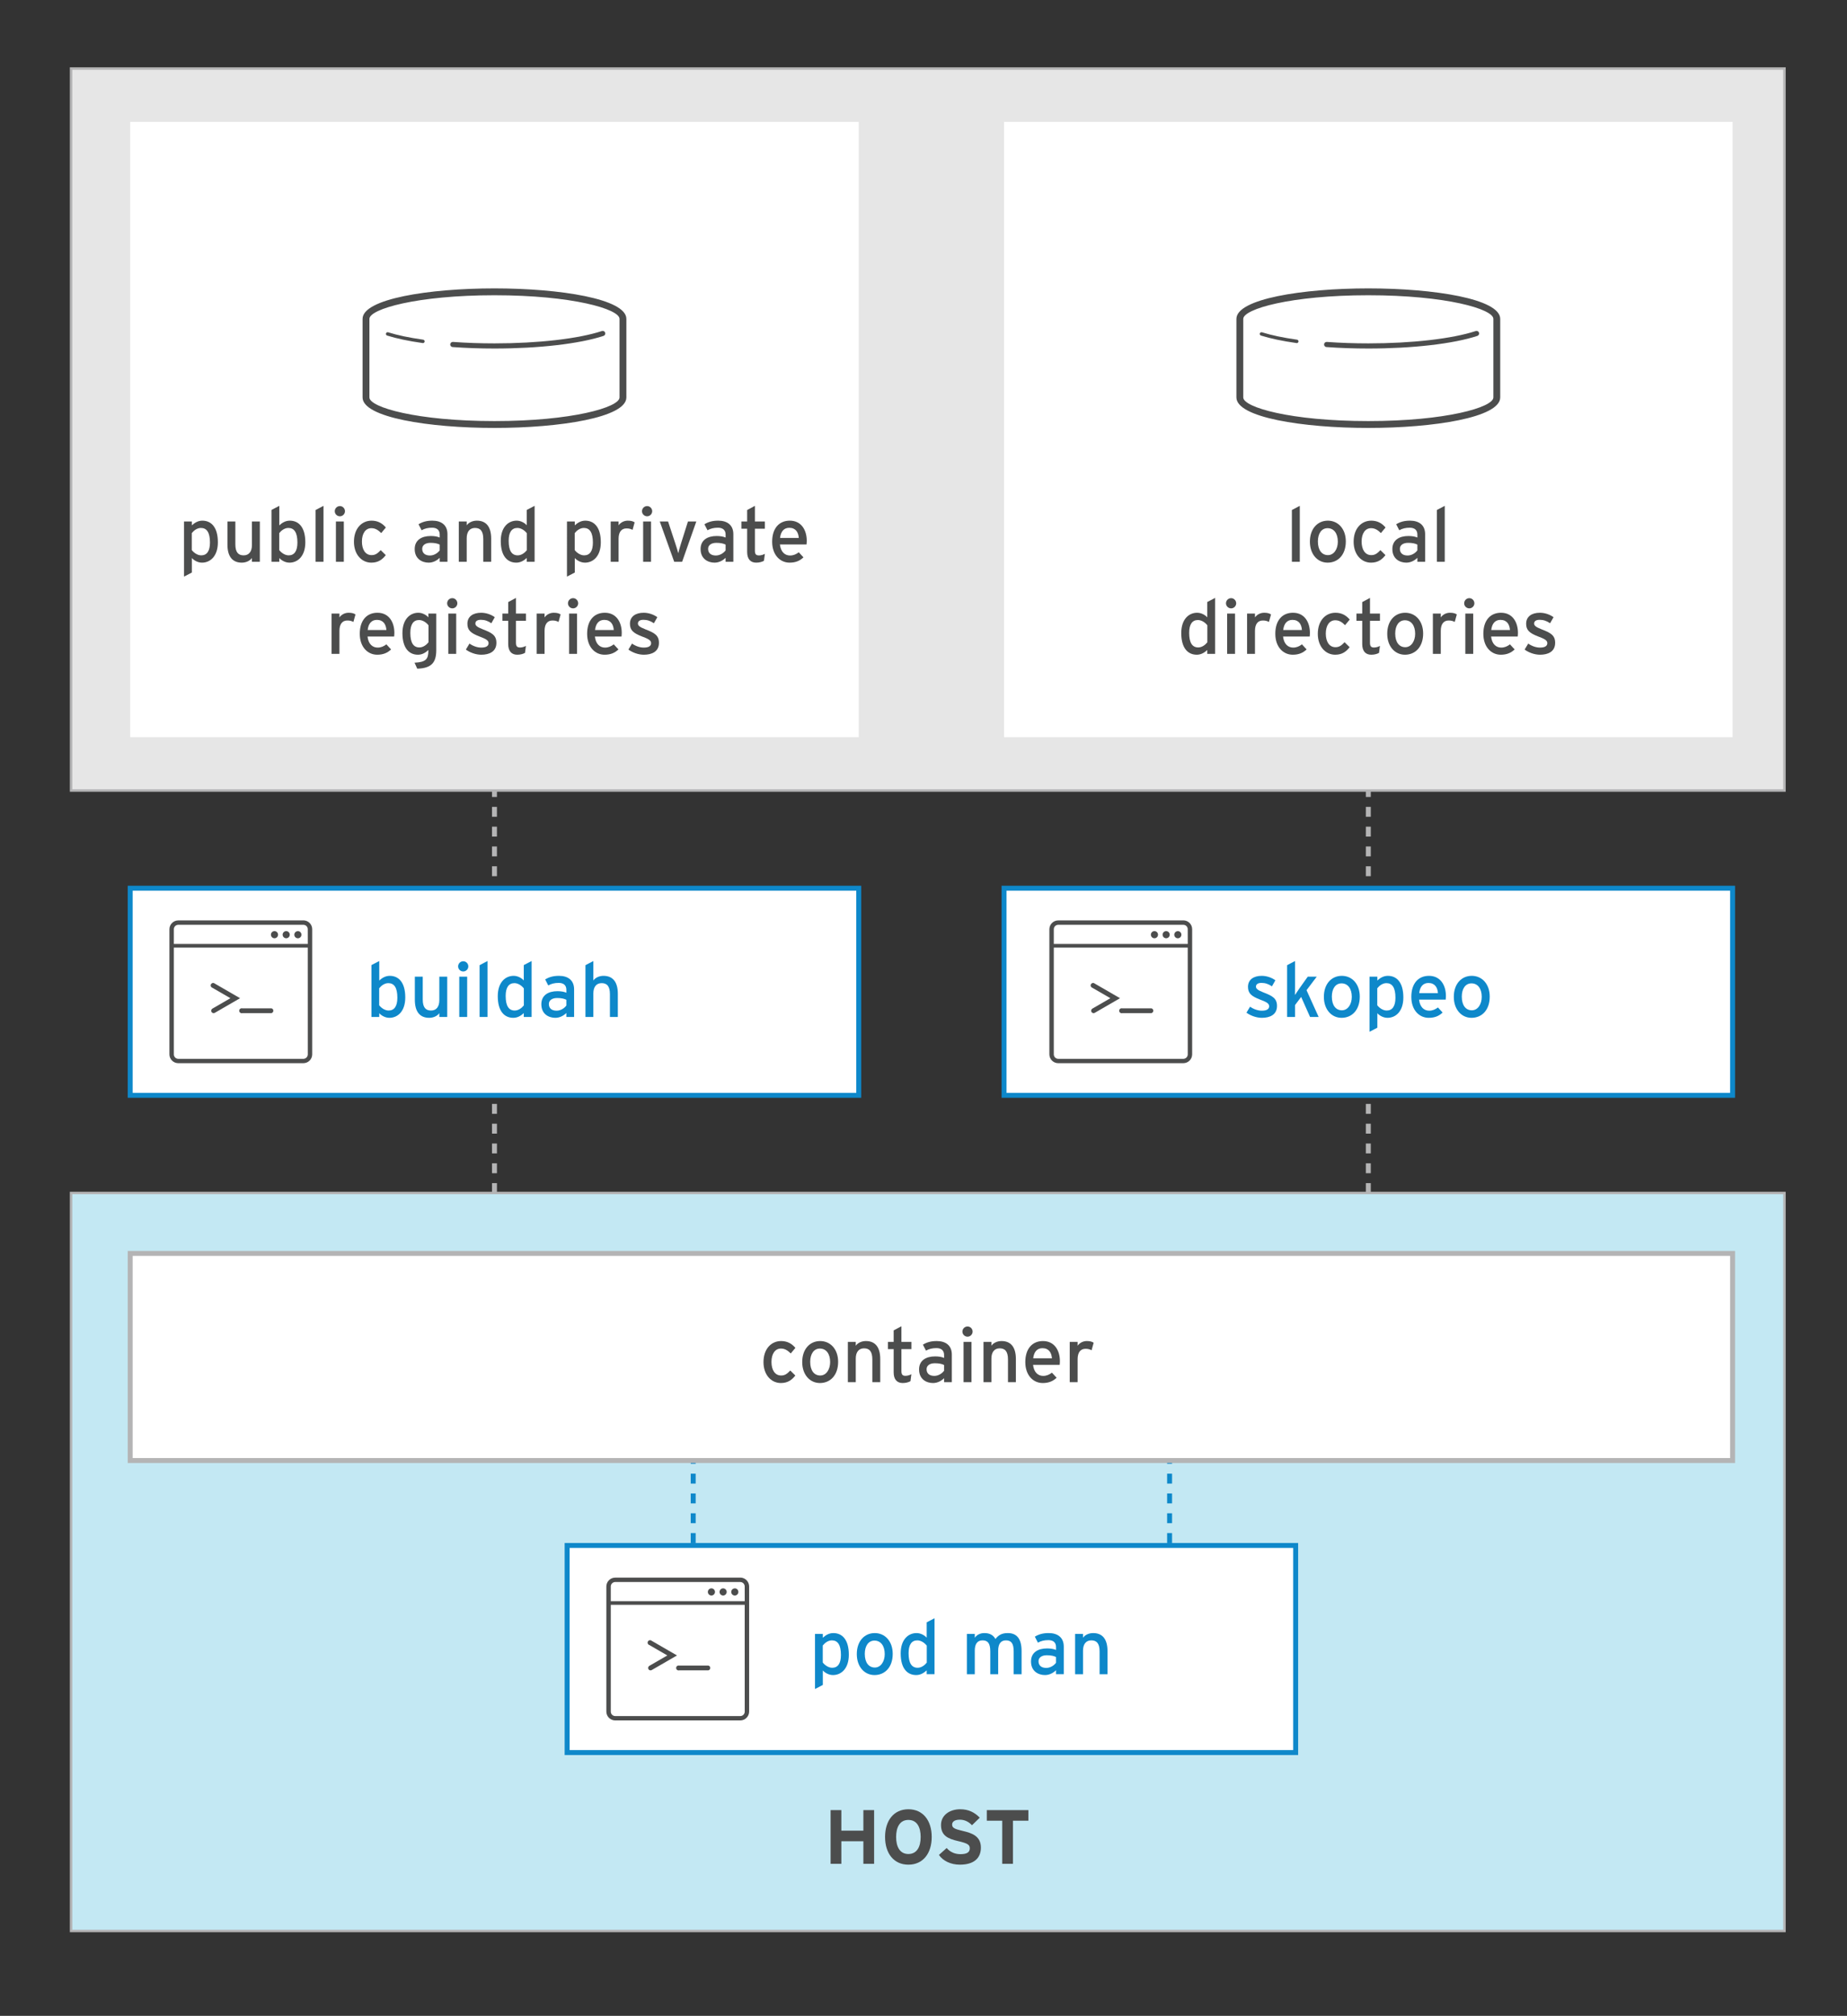 <?xml version="1.0" encoding="UTF-8" standalone="no"?>
<!-- Created with Inkscape (http://www.inkscape.org/) -->

<svg
   xmlns:dc="http://purl.org/dc/elements/1.1/"
   xmlns:cc="http://creativecommons.org/ns#"
   xmlns:rdf="http://www.w3.org/1999/02/22-rdf-syntax-ns#"
   xmlns:svg="http://www.w3.org/2000/svg"
   xmlns="http://www.w3.org/2000/svg"
   xmlns:sodipodi="http://sodipodi.sourceforge.net/DTD/sodipodi-0.dtd"
   xmlns:inkscape="http://www.inkscape.org/namespaces/inkscape"
   version="1.1"
   id="svg2"
   xml:space="preserve"
   width="994.955"
   height="1085.62"
   viewBox="0 0 994.955 1085.62"
   sodipodi:docname="ch6s01 graphic.svg"
   inkscape:version="0.92.2 5c3e80d, 2017-08-06"><rect x="0" y="0" width="994.955" height="1085.62" fill="#333333" stroke="none"/><defs
     id="defs6"><clipPath
       clipPathUnits="userSpaceOnUse"
       id="clipPath30"><path
         d="M 0,814.215 H 746.216 V 0 H 0 Z"
         id="path28"
         inkscape:connector-curvature="0" /></clipPath></defs><sodipodi:namedview
     pagecolor="#ffffff"
     bordercolor="#666666"
     borderopacity="1"
     objecttolerance="10"
     gridtolerance="10"
     guidetolerance="10"
     inkscape:pageopacity="0"
     inkscape:pageshadow="2"
     inkscape:window-width="640"
     inkscape:window-height="480"
     id="namedview4"
     showgrid="false"
     inkscape:zoom="0.2173873"
     inkscape:cx="497.47733"
     inkscape:cy="542.81"
     inkscape:window-x="0"
     inkscape:window-y="0"
     inkscape:window-maximized="0"
     inkscape:current-layer="g10" /><g
     id="g10"
     inkscape:groupmode="layer"
     inkscape:label="ch6s01 graphic"
     transform="matrix(1.333,0,0,-1.333,0,1085.62)"><path
       d="M 721.128,495.037 H 28.722 v 291.697 h 692.406 z"
       style="fill:#e6e6e6;fill-opacity:1;fill-rule:nonzero;stroke:none"
       id="path12"
       inkscape:connector-curvature="0" /><path
       d="M 29.222,495.537 H 720.628 V 786.234 H 29.222 Z m 692.406,-1 H 28.222 v 292.697 h 693.406 z"
       style="fill:#b4b4b5;fill-opacity:1;fill-rule:nonzero;stroke:none"
       id="path14"
       inkscape:connector-curvature="0" /><path
       d="M 28.722,332.44 H 721.128 V 34.303 H 28.722 Z"
       style="fill:#c3e8f3;fill-opacity:1;fill-rule:nonzero;stroke:none"
       id="path16"
       inkscape:connector-curvature="0" /><path
       d="M 29.222,34.803 H 720.628 V 331.94 H 29.222 Z m 692.406,-1 H 28.222 V 332.94 h 693.406 z"
       style="fill:#b4b4b5;fill-opacity:1;fill-rule:nonzero;stroke:none"
       id="path18"
       inkscape:connector-curvature="0" /><g
       id="g20"
       transform="translate(348.901,61.423)"><path
         d="M 0,0 V 9.116 H -8.899 V 0 h -4.341 v 21.704 h 4.341 V 13.395 H 0 v 8.309 H 4.341 L 4.341,0 Z"
         style="fill:#4c4d4d;fill-opacity:1;fill-rule:nonzero;stroke:none"
         id="path22"
         inkscape:connector-curvature="0" /></g><g
       id="g24"><g
         id="g26"
         clip-path="url(#clipPath30)"><g
           id="g32"
           transform="translate(367.096,79.158)"><path
             d="m 0,0 c -3.503,0 -4.961,-3.008 -4.961,-6.883 0,-3.876 1.458,-6.884 4.961,-6.884 3.504,0 4.961,3.008 4.961,6.884 C 4.961,-3.008 3.504,0 0,0 m 0,-18.076 c -5.922,0 -9.426,4.589 -9.426,11.193 0,6.604 3.504,11.193 9.426,11.193 5.922,0 9.426,-4.589 9.426,-11.193 0,-6.604 -3.504,-11.193 -9.426,-11.193"
             style="fill:#4c4d4d;fill-opacity:1;fill-rule:nonzero;stroke:none"
             id="path34"
             inkscape:connector-curvature="0" /></g><g
           id="g36"
           transform="translate(387.87,61.082)"><path
             d="m 0,0 c -3.628,0 -6.79,1.52 -8.434,3.938 l 3.132,2.791 c 1.519,-1.768 3.473,-2.481 5.55,-2.481 2.573,0 3.783,0.713 3.783,2.356 0,1.395 -0.744,2.015 -4.837,2.946 -4,0.929 -6.791,2.201 -6.791,6.479 0,3.939 3.473,6.357 7.752,6.357 3.38,0 5.86,-1.271 7.907,-3.41 L 4.929,15.937 C 3.535,17.363 1.984,18.169 0,18.169 c -2.325,0 -3.101,-0.992 -3.101,-1.953 0,-1.364 0.931,-1.798 4.372,-2.605 C 4.712,12.805 8.527,11.627 8.527,6.914 8.527,2.79 5.921,0 0,0"
             style="fill:#4c4d4d;fill-opacity:1;fill-rule:nonzero;stroke:none"
             id="path38"
             inkscape:connector-curvature="0" /></g><g
           id="g40"
           transform="translate(409.357,78.848)"><path
             d="M 0,0 V -17.425 H -4.341 V 0 h -6.232 V 4.279 H 6.231 L 6.231,0 Z"
             style="fill:#4c4d4d;fill-opacity:1;fill-rule:nonzero;stroke:none"
             id="path42"
             inkscape:connector-curvature="0" /></g><g
           id="g44"
           transform="translate(280.132,191.046)"><path
             d="M 0,0 V 33.313"
             style="fill:#ffffff;fill-opacity:1;fill-rule:nonzero;stroke:none"
             id="path46"
             inkscape:connector-curvature="0" /></g><path
           d="m 281.132,223.046 h -2 v 1.312 h 2 z m 0,-8 h -2 v 4 h 2 z m 0,-8 h -2 v 4 h 2 z m 0,-8 h -2 v 4 h 2 z m 0,-8 h -2 v 4 h 2 z"
           style="fill:#0e88ca;fill-opacity:1;fill-rule:nonzero;stroke:none"
           id="path48"
           inkscape:connector-curvature="0" /><g
           id="g50"
           transform="translate(472.651,191.046)"><path
             d="M 0,0 V 33.313"
             style="fill:#ffffff;fill-opacity:1;fill-rule:nonzero;stroke:none"
             id="path52"
             inkscape:connector-curvature="0" /></g><path
           d="m 473.651,223.046 h -2 v 1.312 h 2 z m 0,-8 h -2 v 4 h 2 z m 0,-8 h -2 v 4 h 2 z m 0,-8 h -2 v 4 h 2 z m 0,-8 h -2 v 4 h 2 z"
           style="fill:#0e88ca;fill-opacity:1;fill-rule:nonzero;stroke:none"
           id="path54"
           inkscape:connector-curvature="0" /><g
           id="g56"
           transform="translate(199.823,332.44)"><path
             d="M 0,0 V 162.597"
             style="fill:#ffffff;fill-opacity:1;fill-rule:nonzero;stroke:none"
             id="path58"
             inkscape:connector-curvature="0" /></g><path
           d="m 200.823,492.44 h -2 v 2.597 h 2 z m 0,-8 h -2 v 4 h 2 z m 0,-8 h -2 v 4 h 2 z m 0,-8 h -2 v 4 h 2 z m 0,-8 h -2 v 4 h 2 z m 0,-8 h -2 v 4 h 2 z m 0,-8 h -2 v 4 h 2 z m 0,-8 h -2 v 4 h 2 z m 0,-8 h -2 v 4 h 2 z m 0,-8 h -2 v 4 h 2 z m 0,-8 h -2 v 4 h 2 z m 0,-8 h -2 v 4 h 2 z m 0,-8 h -2 v 4 h 2 z m 0,-8 h -2 v 4 h 2 z m 0,-8 h -2 v 4 h 2 z m 0,-8 h -2 v 4 h 2 z m 0,-8 h -2 v 4 h 2 z m 0,-8 h -2 v 4 h 2 z m 0,-8 h -2 v 4 h 2 z m 0,-8 h -2 v 4 h 2 z m 0,-8 h -2 v 4 h 2 z"
           style="fill:#b4b4b5;fill-opacity:1;fill-rule:nonzero;stroke:none"
           id="path60"
           inkscape:connector-curvature="0" /><g
           id="g62"
           transform="translate(552.959,332.44)"><path
             d="M 0,0 V 162.597"
             style="fill:#ffffff;fill-opacity:1;fill-rule:nonzero;stroke:none"
             id="path64"
             inkscape:connector-curvature="0" /></g><path
           d="m 553.959,492.44 h -2 v 2.597 h 2 z m 0,-8 h -2 v 4 h 2 z m 0,-8 h -2 v 4 h 2 z m 0,-8 h -2 v 4 h 2 z m 0,-8 h -2 v 4 h 2 z m 0,-8 h -2 v 4 h 2 z m 0,-8 h -2 v 4 h 2 z m 0,-8 h -2 v 4 h 2 z m 0,-8 h -2 v 4 h 2 z m 0,-8 h -2 v 4 h 2 z m 0,-8 h -2 v 4 h 2 z m 0,-8 h -2 v 4 h 2 z m 0,-8 h -2 v 4 h 2 z m 0,-8 h -2 v 4 h 2 z m 0,-8 h -2 v 4 h 2 z m 0,-8 h -2 v 4 h 2 z m 0,-8 h -2 v 4 h 2 z m 0,-8 h -2 v 4 h 2 z m 0,-8 h -2 v 4 h 2 z m 0,-8 h -2 v 4 h 2 z m 0,-8 h -2 v 4 h 2 z"
           style="fill:#b4b4b5;fill-opacity:1;fill-rule:nonzero;stroke:none"
           id="path66"
           inkscape:connector-curvature="0" /><path
           d="M 52.615,455.572 H 347.032 V 371.905 H 52.615 Z"
           style="fill:#ffffff;fill-opacity:1;fill-rule:nonzero;stroke:none"
           id="path68"
           inkscape:connector-curvature="0" /><path
           d="m 53.615,372.904 h 292.417 v 81.667 H 53.615 Z m 294.417,-2 H 51.615 v 85.667 h 296.417 z"
           style="fill:#0e88ca;fill-opacity:1;fill-rule:nonzero;stroke:none"
           id="path70"
           inkscape:connector-curvature="0" /><g
           id="g72"
           transform="translate(156.922,417.229)"><path
             d="M 0,0 C -1.52,0 -2.853,-1.023 -3.689,-2.077 V -8.93 c 0.712,-0.962 2.201,-2.139 3.813,-2.139 2.294,0 3.535,1.736 3.535,5.177 C 3.659,-1.799 2.356,0 0,0 m 0.434,-14.015 c -1.643,0 -3.194,0.869 -4.093,1.861 v -1.52 H -6.821 V 7.286 L -3.659,8.93 V 1.054 c 1.179,1.086 2.543,1.891 4.248,1.891 3.504,0 6.264,-2.542 6.264,-8.743 0,-5.582 -3.04,-8.217 -6.419,-8.217"
             style="fill:#0e88ca;fill-opacity:1;fill-rule:nonzero;stroke:none"
             id="path74"
             inkscape:connector-curvature="0" /></g><g
           id="g76"
           transform="translate(177.537,403.555)"><path
             d="m 0,0 v 1.55 c -0.806,-1.178 -2.418,-1.891 -4.093,-1.891 -3.782,0 -5.798,2.481 -5.798,7.286 v 9.333 h 3.194 V 7.069 c 0,-3.287 1.24,-4.465 3.348,-4.465 2.14,0 3.349,1.52 3.349,4.155 v 9.519 H 3.194 V 0 Z"
             style="fill:#0e88ca;fill-opacity:1;fill-rule:nonzero;stroke:none"
             id="path78"
             inkscape:connector-curvature="0" /></g><path
           d="m 185.596,419.834 h 3.193 v -16.278 h -3.193 z m 1.612,2.108 c -1.147,0 -2.077,0.93 -2.077,2.046 0,1.147 0.93,2.078 2.077,2.078 1.116,0 2.046,-0.931 2.046,-2.078 0,-1.116 -0.93,-2.046 -2.046,-2.046"
           style="fill:#0e88ca;fill-opacity:1;fill-rule:nonzero;stroke:none"
           id="path80"
           inkscape:connector-curvature="0" /><g
           id="g82"
           transform="translate(193.811,403.555)"><path
             d="m 0,0 v 20.929 l 3.193,1.675 V 0 Z"
             style="fill:#0e88ca;fill-opacity:1;fill-rule:nonzero;stroke:none"
             id="path84"
             inkscape:connector-curvature="0" /></g><g
           id="g86"
           transform="translate(211.699,415.089)"><path
             d="m 0,0 c -0.713,0.961 -2.202,2.14 -3.814,2.14 -2.294,0 -3.535,-1.737 -3.535,-5.179 0,-4.092 1.303,-5.891 3.659,-5.891 1.519,0 2.853,1.024 3.69,2.077 z m -0.031,-11.534 v 1.55 c -1.178,-1.085 -2.543,-1.891 -4.248,-1.891 -3.504,0 -6.263,2.542 -6.263,8.743 0,5.581 3.038,8.217 6.418,8.217 1.644,0 3.193,-0.868 4.093,-1.86 v 6.201 l 3.162,1.643 v -22.603 z"
             style="fill:#0e88ca;fill-opacity:1;fill-rule:nonzero;stroke:none"
             id="path88"
             inkscape:connector-curvature="0" /></g><g
           id="g90"
           transform="translate(228.873,410.5)"><path
             d="m 0,0 c -0.868,0.435 -1.984,0.713 -3.721,0.713 -2.047,0 -3.348,-0.93 -3.348,-2.418 0,-1.612 1.023,-2.698 3.131,-2.698 1.706,0 3.194,1.054 3.938,2.078 z m 0,-6.945 v 1.612 c -1.116,-1.116 -2.698,-1.953 -4.465,-1.953 -2.636,0 -5.643,1.488 -5.643,5.488 0,3.627 2.791,5.271 6.48,5.271 1.52,0 2.729,-0.217 3.628,-0.62 v 1.209 c 0,1.767 -1.085,2.759 -3.07,2.759 -1.674,0 -2.976,-0.31 -4.247,-1.023 l -1.241,2.419 c 1.55,0.961 3.287,1.457 5.581,1.457 3.628,0 6.108,-1.768 6.108,-5.457 V -6.945 Z"
             style="fill:#0e88ca;fill-opacity:1;fill-rule:nonzero;stroke:none"
             id="path92"
             inkscape:connector-curvature="0" /></g><g
           id="g94"
           transform="translate(246.481,403.555)"><path
             d="m 0,0 v 9.209 c 0,3.286 -1.24,4.465 -3.349,4.465 -2.139,0 -3.348,-1.52 -3.348,-4.155 V 0 h -3.194 v 20.929 l 3.194,1.675 v -7.876 c 0.806,1.178 2.419,1.891 4.093,1.891 3.783,0 5.798,-2.48 5.798,-7.286 V 0 Z"
             style="fill:#0e88ca;fill-opacity:1;fill-rule:nonzero;stroke:none"
             id="path96"
             inkscape:connector-curvature="0" /></g><path
           d="M 405.75,455.572 H 700.167 V 371.905 H 405.75 Z"
           style="fill:#ffffff;fill-opacity:1;fill-rule:nonzero;stroke:none"
           id="path98"
           inkscape:connector-curvature="0" /><path
           d="m 406.75,372.904 h 292.417 v 81.667 H 406.75 Z m 294.417,-2 H 404.75 v 85.667 h 296.417 z"
           style="fill:#0e88ca;fill-opacity:1;fill-rule:nonzero;stroke:none"
           id="path100"
           inkscape:connector-curvature="0" /><g
           id="g102"
           transform="translate(509.947,403.214)"><path
             d="m 0,0 c -2.201,0 -4.589,0.868 -6.232,2.077 l 1.457,2.419 c 1.519,-1.055 3.224,-1.613 4.744,-1.613 2.015,0 2.976,0.651 2.976,1.799 0,1.24 -1.425,1.829 -3.782,2.728 -3.504,1.364 -4.775,2.543 -4.775,5.116 0,2.914 2.295,4.434 5.55,4.434 2.046,0 4.062,-0.744 5.519,-1.798 l -1.395,-2.45 c -1.333,0.931 -2.666,1.395 -4.217,1.395 -1.55,0 -2.233,-0.62 -2.233,-1.488 0,-0.806 0.559,-1.395 3.008,-2.356 C 4.248,8.867 6.108,7.875 6.108,4.806 6.108,1.209 3.193,0 0,0"
             style="fill:#0e88ca;fill-opacity:1;fill-rule:nonzero;stroke:none"
             id="path104"
             inkscape:connector-curvature="0" /></g><g
           id="g106"
           transform="translate(529.416,403.555)"><path
             d="M 0,0 -3.597,8.093 -6.077,4.806 V 0 h -3.194 v 20.929 l 3.194,1.675 V 12.341 c 0,-0.992 -0.031,-2.667 -0.031,-3.473 0.433,0.651 1.271,1.891 1.797,2.666 l 3.38,4.744 H 2.697 L -1.427,10.821 3.473,0 Z"
             style="fill:#0e88ca;fill-opacity:1;fill-rule:nonzero;stroke:none"
             id="path108"
             inkscape:connector-curvature="0" /></g><g
           id="g110"
           transform="translate(542.128,417.136)"><path
             d="m 0,0 c -2.418,0 -3.906,-2.14 -3.906,-5.364 0,-3.566 1.642,-5.52 4.061,-5.52 2.418,0 4,2.45 4,5.427 C 4.155,-2.14 2.573,0 0,0 m 0.031,-13.922 c -4.093,0 -7.162,3.379 -7.162,8.465 0,5.332 3.162,8.495 7.255,8.495 4.155,0 7.256,-3.317 7.256,-8.402 0,-5.396 -3.163,-8.558 -7.349,-8.558"
             style="fill:#0e88ca;fill-opacity:1;fill-rule:nonzero;stroke:none"
             id="path112"
             inkscape:connector-curvature="0" /></g><g
           id="g114"
           transform="translate(560.263,417.229)"><path
             d="M 0,0 C -1.519,0 -2.853,-1.023 -3.689,-2.077 V -8.93 c 0.712,-0.962 2.201,-2.139 3.813,-2.139 2.295,0 3.535,1.736 3.535,5.177 C 3.659,-1.799 2.356,0 0,0 m 0.435,-14.015 c -1.644,0 -3.194,0.869 -4.093,1.861 v -5.861 l -3.163,-1.643 V 2.604 h 3.163 v -1.55 c 1.178,1.086 2.542,1.891 4.248,1.891 3.503,0 6.263,-2.542 6.263,-8.743 0,-5.582 -3.039,-8.217 -6.418,-8.217"
             style="fill:#0e88ca;fill-opacity:1;fill-rule:nonzero;stroke:none"
             id="path116"
             inkscape:connector-curvature="0" /></g><g
           id="g118"
           transform="translate(577.251,417.29)"><path
             d="M 0,0 C -2.14,0 -3.441,-1.488 -3.721,-4.093 H 3.845 C 3.689,-1.86 2.636,0 0,0 m 6.977,-6.729 h -10.76 c 0.342,-3.13 2.108,-4.464 4.093,-4.464 1.364,0 2.45,0.496 3.535,1.302 l 1.891,-2.047 c -1.426,-1.363 -3.132,-2.138 -5.612,-2.138 -3.813,0 -7.038,3.069 -7.038,8.465 0,5.518 2.914,8.495 7.131,8.495 4.62,0 6.852,-3.752 6.852,-8.155 0,-0.588 -0.062,-1.116 -0.092,-1.458"
             style="fill:#0e88ca;fill-opacity:1;fill-rule:nonzero;stroke:none"
             id="path120"
             inkscape:connector-curvature="0" /></g><g
           id="g122"
           transform="translate(594.642,417.136)"><path
             d="m 0,0 c -2.419,0 -3.907,-2.14 -3.907,-5.364 0,-3.566 1.643,-5.52 4.061,-5.52 2.419,0 4,2.45 4,5.427 C 4.154,-2.14 2.573,0 0,0 m 0.03,-13.922 c -4.092,0 -7.162,3.379 -7.162,8.465 0,5.332 3.163,8.495 7.256,8.495 4.154,0 7.255,-3.317 7.255,-8.402 0,-5.396 -3.162,-8.558 -7.349,-8.558"
             style="fill:#0e88ca;fill-opacity:1;fill-rule:nonzero;stroke:none"
             id="path124"
             inkscape:connector-curvature="0" /></g><path
           d="M 52.615,765.172 H 347.032 V 516.597 H 52.615 Z"
           style="fill:#ffffff;fill-opacity:1;fill-rule:nonzero;stroke:none"
           id="path126"
           inkscape:connector-curvature="0" /><g
           id="g128"
           transform="translate(81.192,601.123)"><path
             d="M 0,0 C -1.52,0 -2.853,-1.023 -3.689,-2.077 V -8.93 c 0.712,-0.962 2.201,-2.139 3.813,-2.139 2.294,0 3.535,1.736 3.535,5.177 C 3.659,-1.799 2.356,0 0,0 m 0.434,-14.015 c -1.643,0 -3.194,0.869 -4.093,1.861 v -5.861 l -3.162,-1.643 V 2.604 h 3.162 v -1.55 c 1.179,1.086 2.543,1.891 4.248,1.891 3.504,0 6.264,-2.542 6.264,-8.743 0,-5.582 -3.04,-8.217 -6.419,-8.217"
             style="fill:#4c4d4d;fill-opacity:1;fill-rule:nonzero;stroke:none"
             id="path130"
             inkscape:connector-curvature="0" /></g><g
           id="g132"
           transform="translate(101.807,587.449)"><path
             d="m 0,0 v 1.55 c -0.806,-1.178 -2.418,-1.891 -4.093,-1.891 -3.782,0 -5.798,2.481 -5.798,7.286 v 9.333 h 3.194 V 7.069 c 0,-3.287 1.24,-4.465 3.348,-4.465 2.14,0 3.349,1.52 3.349,4.155 v 9.519 H 3.194 V 0 Z"
             style="fill:#4c4d4d;fill-opacity:1;fill-rule:nonzero;stroke:none"
             id="path134"
             inkscape:connector-curvature="0" /></g><g
           id="g136"
           transform="translate(116.532,601.123)"><path
             d="M 0,0 C -1.52,0 -2.853,-1.023 -3.689,-2.077 V -8.93 c 0.712,-0.962 2.201,-2.139 3.813,-2.139 2.294,0 3.535,1.736 3.535,5.177 C 3.659,-1.799 2.356,0 0,0 m 0.434,-14.015 c -1.643,0 -3.194,0.869 -4.093,1.861 v -1.52 H -6.821 V 7.286 L -3.659,8.93 V 1.054 c 1.179,1.086 2.543,1.891 4.248,1.891 3.504,0 6.264,-2.542 6.264,-8.743 0,-5.582 -3.04,-8.217 -6.419,-8.217"
             style="fill:#4c4d4d;fill-opacity:1;fill-rule:nonzero;stroke:none"
             id="path138"
             inkscape:connector-curvature="0" /></g><g
           id="g140"
           transform="translate(127.536,587.449)"><path
             d="m 0,0 v 20.929 l 3.193,1.675 V 0 Z"
             style="fill:#4c4d4d;fill-opacity:1;fill-rule:nonzero;stroke:none"
             id="path142"
             inkscape:connector-curvature="0" /></g><path
           d="m 135.751,603.728 h 3.193 V 587.45 h -3.193 z m 1.612,2.108 c -1.148,0 -2.078,0.93 -2.078,2.046 0,1.147 0.93,2.078 2.078,2.078 1.116,0 2.046,-0.931 2.046,-2.078 0,-1.116 -0.93,-2.046 -2.046,-2.046"
           style="fill:#4c4d4d;fill-opacity:1;fill-rule:nonzero;stroke:none"
           id="path144"
           inkscape:connector-curvature="0" /><g
           id="g146"
           transform="translate(154.042,599.046)"><path
             d="m 0,0 c -1.333,1.363 -2.511,1.984 -3.969,1.984 -2.325,0 -3.814,-2.078 -3.814,-5.395 0,-3.193 1.365,-5.488 3.908,-5.488 1.519,0 2.417,0.682 3.689,2.015 L 1.86,-8.899 c -1.271,-1.613 -2.883,-3.039 -5.829,-3.039 -3.968,0 -7.038,3.349 -7.038,8.434 0,5.395 3.163,8.526 7.132,8.526 2.387,0 4.247,-0.96 5.766,-2.759 z"
             style="fill:#4c4d4d;fill-opacity:1;fill-rule:nonzero;stroke:none"
             id="path148"
             inkscape:connector-curvature="0" /></g><g
           id="g150"
           transform="translate(177.694,594.395)"><path
             d="m 0,0 c -0.868,0.435 -1.984,0.713 -3.721,0.713 -2.046,0 -3.348,-0.93 -3.348,-2.418 0,-1.612 1.023,-2.698 3.131,-2.698 1.706,0 3.194,1.054 3.938,2.078 z m 0,-6.945 v 1.612 c -1.116,-1.116 -2.697,-1.953 -4.465,-1.953 -2.635,0 -5.642,1.488 -5.642,5.488 0,3.627 2.79,5.271 6.48,5.271 1.519,0 2.728,-0.217 3.627,-0.62 v 1.209 c 0,1.767 -1.085,2.759 -3.069,2.759 -1.675,0 -2.977,-0.31 -4.248,-1.023 l -1.241,2.419 c 1.551,0.961 3.287,1.457 5.581,1.457 3.628,0 6.109,-1.768 6.109,-5.457 V -6.945 Z"
             style="fill:#4c4d4d;fill-opacity:1;fill-rule:nonzero;stroke:none"
             id="path152"
             inkscape:connector-curvature="0" /></g><g
           id="g154"
           transform="translate(195.302,587.449)"><path
             d="m 0,0 v 9.209 c 0,3.286 -1.24,4.465 -3.349,4.465 -2.139,0 -3.348,-1.52 -3.348,-4.155 V 0 h -3.194 v 16.278 h 3.194 v -1.55 c 0.805,1.178 2.418,1.891 4.093,1.891 3.782,0 5.797,-2.48 5.797,-7.286 L 3.193,0 Z"
             style="fill:#4c4d4d;fill-opacity:1;fill-rule:nonzero;stroke:none"
             id="path156"
             inkscape:connector-curvature="0" /></g><g
           id="g158"
           transform="translate(212.91,598.984)"><path
             d="m 0,0 c -0.713,0.961 -2.201,2.14 -3.813,2.14 -2.295,0 -3.535,-1.737 -3.535,-5.179 0,-4.092 1.302,-5.891 3.659,-5.891 1.519,0 2.852,1.024 3.689,2.077 z m -0.031,-11.534 v 1.55 c -1.178,-1.085 -2.542,-1.891 -4.247,-1.891 -3.504,0 -6.264,2.542 -6.264,8.743 0,5.581 3.039,8.217 6.418,8.217 1.644,0 3.194,-0.868 4.093,-1.86 v 6.201 l 3.163,1.643 v -22.603 z"
             style="fill:#4c4d4d;fill-opacity:1;fill-rule:nonzero;stroke:none"
             id="path160"
             inkscape:connector-curvature="0" /></g><g
           id="g162"
           transform="translate(235.942,601.123)"><path
             d="M 0,0 C -1.52,0 -2.853,-1.023 -3.689,-2.077 V -8.93 c 0.712,-0.962 2.201,-2.139 3.813,-2.139 2.294,0 3.535,1.736 3.535,5.177 C 3.659,-1.799 2.356,0 0,0 m 0.434,-14.015 c -1.643,0 -3.194,0.869 -4.093,1.861 v -5.861 l -3.162,-1.643 V 2.604 h 3.162 v -1.55 c 1.179,1.086 2.543,1.891 4.248,1.891 3.504,0 6.264,-2.542 6.264,-8.743 0,-5.582 -3.04,-8.217 -6.419,-8.217"
             style="fill:#4c4d4d;fill-opacity:1;fill-rule:nonzero;stroke:none"
             id="path164"
             inkscape:connector-curvature="0" /></g><g
           id="g166"
           transform="translate(255.628,600.348)"><path
             d="m 0,0 c -0.683,0.372 -1.396,0.589 -2.45,0.589 -2.015,0 -3.194,-1.426 -3.194,-4.186 v -9.301 H -8.837 V 3.38 h 3.193 V 1.829 c 0.745,1.086 2.109,1.892 3.721,1.892 1.303,0 2.109,-0.248 2.76,-0.683 z"
             style="fill:#4c4d4d;fill-opacity:1;fill-rule:nonzero;stroke:none"
             id="path168"
             inkscape:connector-curvature="0" /></g><path
           d="m 259.904,603.728 h 3.193 V 587.45 h -3.193 z m 1.612,2.108 c -1.147,0 -2.077,0.93 -2.077,2.046 0,1.147 0.93,2.078 2.077,2.078 1.116,0 2.046,-0.931 2.046,-2.078 0,-1.116 -0.93,-2.046 -2.046,-2.046"
           style="fill:#4c4d4d;fill-opacity:1;fill-rule:nonzero;stroke:none"
           id="path170"
           inkscape:connector-curvature="0" /><g
           id="g172"
           transform="translate(275.653,587.449)"><path
             d="m 0,0 h -3.193 l -5.829,16.278 h 3.348 L -2.76,7.441 c 0.528,-1.581 0.992,-3.1 1.21,-4 0.186,0.9 0.62,2.419 1.116,4 l 2.79,8.837 h 3.38 z"
             style="fill:#4c4d4d;fill-opacity:1;fill-rule:nonzero;stroke:none"
             id="path174"
             inkscape:connector-curvature="0" /></g><g
           id="g176"
           transform="translate(293.228,594.395)"><path
             d="m 0,0 c -0.868,0.435 -1.984,0.713 -3.721,0.713 -2.047,0 -3.348,-0.93 -3.348,-2.418 0,-1.612 1.023,-2.698 3.131,-2.698 1.706,0 3.194,1.054 3.938,2.078 z m 0,-6.945 v 1.612 c -1.116,-1.116 -2.698,-1.953 -4.465,-1.953 -2.636,0 -5.643,1.488 -5.643,5.488 0,3.627 2.791,5.271 6.48,5.271 1.52,0 2.729,-0.217 3.628,-0.62 v 1.209 c 0,1.767 -1.085,2.759 -3.07,2.759 -1.674,0 -2.976,-0.31 -4.247,-1.023 l -1.241,2.419 c 1.55,0.961 3.287,1.457 5.581,1.457 3.628,0 6.108,-1.768 6.108,-5.457 V -6.945 Z"
             style="fill:#4c4d4d;fill-opacity:1;fill-rule:nonzero;stroke:none"
             id="path178"
             inkscape:connector-curvature="0" /></g><g
           id="g180"
           transform="translate(308.727,587.853)"><path
             d="m 0,0 c -0.775,-0.435 -1.86,-0.744 -3.131,-0.744 -2.264,0 -3.659,1.394 -3.659,4.309 v 9.395 h -2.325 v 2.915 h 2.325 v 4.65 l 3.132,1.675 v -6.325 h 4.03 V 12.96 h -4.03 V 4.123 c 0,-1.519 0.496,-1.953 1.674,-1.953 0.837,0 1.767,0.31 2.356,0.651 z"
             style="fill:#4c4d4d;fill-opacity:1;fill-rule:nonzero;stroke:none"
             id="path182"
             inkscape:connector-curvature="0" /></g><g
           id="g184"
           transform="translate(318.956,601.185)"><path
             d="M 0,0 C -2.139,0 -3.442,-1.488 -3.721,-4.093 H 3.845 C 3.69,-1.86 2.635,0 0,0 M 6.976,-6.729 H -3.783 c 0.341,-3.13 2.109,-4.464 4.093,-4.464 1.364,0 2.449,0.496 3.535,1.302 l 1.891,-2.047 c -1.426,-1.363 -3.132,-2.138 -5.612,-2.138 -3.814,0 -7.039,3.069 -7.039,8.465 0,5.518 2.915,8.495 7.132,8.495 4.62,0 6.852,-3.752 6.852,-8.155 0,-0.588 -0.062,-1.116 -0.093,-1.458"
             style="fill:#4c4d4d;fill-opacity:1;fill-rule:nonzero;stroke:none"
             id="path186"
             inkscape:connector-curvature="0" /></g><g
           id="g188"
           transform="translate(142.817,563.148)"><path
             d="m 0,0 c -0.683,0.372 -1.396,0.589 -2.45,0.589 -2.015,0 -3.194,-1.426 -3.194,-4.186 v -9.301 H -8.837 V 3.38 h 3.193 V 1.829 c 0.745,1.085 2.109,1.892 3.721,1.892 1.303,0 2.109,-0.248 2.76,-0.682 z"
             style="fill:#4c4d4d;fill-opacity:1;fill-rule:nonzero;stroke:none"
             id="path190"
             inkscape:connector-curvature="0" /></g><g
           id="g192"
           transform="translate(152.305,563.984)"><path
             d="M 0,0 C -2.14,0 -3.441,-1.488 -3.721,-4.093 H 3.845 C 3.689,-1.86 2.636,0 0,0 m 6.977,-6.728 h -10.76 c 0.342,-3.131 2.109,-4.464 4.093,-4.464 1.364,0 2.45,0.496 3.535,1.301 l 1.891,-2.046 c -1.426,-1.365 -3.132,-2.139 -5.612,-2.139 -3.813,0 -7.038,3.069 -7.038,8.464 0,5.519 2.914,8.496 7.131,8.496 4.62,0 6.852,-3.752 6.852,-8.155 0,-0.589 -0.062,-1.116 -0.092,-1.457"
             style="fill:#4c4d4d;fill-opacity:1;fill-rule:nonzero;stroke:none"
             id="path194"
             inkscape:connector-curvature="0" /></g><g
           id="g196"
           transform="translate(173.169,561.783)"><path
             d="m 0,0 c -0.713,0.961 -2.202,2.14 -3.814,2.14 -2.294,0 -3.535,-1.737 -3.535,-5.178 0,-4.094 1.303,-5.892 3.659,-5.892 1.519,0 2.853,1.024 3.69,2.077 z m -4.558,-17.519 -1.086,2.419 c 4.589,0.217 5.582,1.457 5.582,4.837 v 0.28 c -1.178,-1.086 -2.512,-1.892 -4.217,-1.892 -3.473,0 -6.263,2.542 -6.263,8.743 0,5.581 3.069,8.217 6.418,8.217 1.644,0 3.193,-0.868 4.062,-1.86 V 4.744 H 3.131 V -9.983 c 0,-4.961 -1.798,-7.349 -7.689,-7.536"
             style="fill:#4c4d4d;fill-opacity:1;fill-rule:nonzero;stroke:none"
             id="path198"
             inkscape:connector-curvature="0" /></g><path
           d="m 181.165,566.527 h 3.193 v -16.278 h -3.193 z m 1.612,2.109 c -1.147,0 -2.078,0.929 -2.078,2.046 0,1.147 0.931,2.077 2.078,2.077 1.116,0 2.046,-0.93 2.046,-2.077 0,-1.117 -0.93,-2.046 -2.046,-2.046"
           style="fill:#4c4d4d;fill-opacity:1;fill-rule:nonzero;stroke:none"
           id="path200"
           inkscape:connector-curvature="0" /><g
           id="g202"
           transform="translate(194.495,549.908)"><path
             d="m 0,0 c -2.202,0 -4.589,0.868 -6.232,2.077 l 1.457,2.418 c 1.52,-1.054 3.225,-1.611 4.744,-1.611 2.015,0 2.977,0.65 2.977,1.798 0,1.24 -1.427,1.829 -3.783,2.728 -3.504,1.364 -4.775,2.542 -4.775,5.116 0,2.914 2.294,4.434 5.55,4.434 2.046,0 4.062,-0.744 5.519,-1.799 L 4.062,12.712 c -1.333,0.931 -2.667,1.395 -4.217,1.395 -1.551,0 -2.232,-0.62 -2.232,-1.488 0,-0.806 0.557,-1.395 3.007,-2.356 C 4.248,8.867 6.108,7.875 6.108,4.806 6.108,1.209 3.194,0 0,0"
             style="fill:#4c4d4d;fill-opacity:1;fill-rule:nonzero;stroke:none"
             id="path204"
             inkscape:connector-curvature="0" /></g><g
           id="g206"
           transform="translate(212.165,550.652)"><path
             d="m 0,0 c -0.775,-0.435 -1.86,-0.744 -3.131,-0.744 -2.264,0 -3.659,1.395 -3.659,4.309 v 9.395 h -2.325 v 2.915 h 2.325 v 4.65 l 3.132,1.675 v -6.325 h 4.03 V 12.96 h -4.03 V 4.124 c 0,-1.52 0.496,-1.954 1.674,-1.954 0.837,0 1.767,0.31 2.356,0.651 z"
             style="fill:#4c4d4d;fill-opacity:1;fill-rule:nonzero;stroke:none"
             id="path208"
             inkscape:connector-curvature="0" /></g><g
           id="g210"
           transform="translate(225.713,563.148)"><path
             d="m 0,0 c -0.683,0.372 -1.396,0.589 -2.45,0.589 -2.015,0 -3.194,-1.426 -3.194,-4.186 v -9.301 H -8.837 V 3.38 h 3.193 V 1.829 c 0.745,1.085 2.109,1.892 3.721,1.892 1.303,0 2.109,-0.248 2.76,-0.682 z"
             style="fill:#4c4d4d;fill-opacity:1;fill-rule:nonzero;stroke:none"
             id="path212"
             inkscape:connector-curvature="0" /></g><path
           d="m 229.989,566.527 h 3.193 v -16.278 h -3.193 z m 1.612,2.109 c -1.147,0 -2.077,0.929 -2.077,2.046 0,1.147 0.93,2.077 2.077,2.077 1.116,0 2.046,-0.93 2.046,-2.077 0,-1.117 -0.93,-2.046 -2.046,-2.046"
           style="fill:#4c4d4d;fill-opacity:1;fill-rule:nonzero;stroke:none"
           id="path214"
           inkscape:connector-curvature="0" /><g
           id="g216"
           transform="translate(244.188,563.984)"><path
             d="M 0,0 C -2.139,0 -3.442,-1.488 -3.721,-4.093 H 3.845 C 3.69,-1.86 2.635,0 0,0 M 6.976,-6.728 H -3.783 c 0.341,-3.131 2.109,-4.464 4.093,-4.464 1.364,0 2.449,0.496 3.535,1.301 l 1.891,-2.046 c -1.426,-1.365 -3.132,-2.139 -5.612,-2.139 -3.814,0 -7.039,3.069 -7.039,8.464 0,5.519 2.915,8.496 7.132,8.496 4.62,0 6.852,-3.752 6.852,-8.155 0,-0.589 -0.062,-1.116 -0.093,-1.457"
             style="fill:#4c4d4d;fill-opacity:1;fill-rule:nonzero;stroke:none"
             id="path218"
             inkscape:connector-curvature="0" /></g><g
           id="g220"
           transform="translate(260.183,549.908)"><path
             d="m 0,0 c -2.202,0 -4.589,0.868 -6.232,2.077 l 1.457,2.418 c 1.52,-1.054 3.225,-1.611 4.744,-1.611 2.015,0 2.977,0.65 2.977,1.798 0,1.24 -1.427,1.829 -3.783,2.728 -3.504,1.364 -4.775,2.542 -4.775,5.116 0,2.914 2.294,4.434 5.55,4.434 2.046,0 4.062,-0.744 5.519,-1.799 L 4.062,12.712 c -1.333,0.931 -2.667,1.395 -4.217,1.395 -1.551,0 -2.232,-0.62 -2.232,-1.488 0,-0.806 0.557,-1.395 3.007,-2.356 C 4.248,8.867 6.108,7.875 6.108,4.806 6.108,1.209 3.194,0 0,0"
             style="fill:#4c4d4d;fill-opacity:1;fill-rule:nonzero;stroke:none"
             id="path222"
             inkscape:connector-curvature="0" /></g><g
           id="g224"
           transform="translate(170.914,675.812)"><path
             d="m 0,0 c -0.032,0 -0.065,0.003 -0.097,0.007 -5.702,0.805 -10.539,1.826 -14.38,3.032 -0.365,0.113 -0.567,0.503 -0.451,0.868 0.114,0.364 0.497,0.569 0.868,0.451 C -10.293,3.176 -5.532,2.172 0.098,1.377 0.476,1.325 0.739,0.973 0.685,0.595 0.635,0.249 0.34,0 0,0"
             style="fill:#4c4d4d;fill-opacity:1;fill-rule:nonzero;stroke:none"
             id="path226"
             inkscape:connector-curvature="0" /></g><g
           id="g228"
           transform="translate(199.822,673.616)"><path
             d="m 0,0 c -5.795,0 -11.489,0.2 -16.922,0.591 -0.57,0.042 -1.001,0.539 -0.959,1.111 0.04,0.573 0.541,0.996 1.111,0.961 C -11.389,2.275 -5.746,2.077 0,2.077 c 17.691,0 33.923,1.866 43.422,4.989 0.544,0.18 1.132,-0.117 1.311,-0.662 C 44.912,5.859 44.617,5.273 44.07,5.095 34.375,1.904 17.9,0 0,0"
             style="fill:#4c4d4d;fill-opacity:1;fill-rule:nonzero;stroke:none"
             id="path230"
             inkscape:connector-curvature="0" /></g><g
           id="g232"
           transform="translate(199.822,695.136)"><path
             d="m 0,0 c -31.309,0 -50.534,-5.561 -50.534,-9.548 v -31.737 c 0,-3.988 19.225,-9.549 50.534,-9.549 31.311,0 50.537,5.562 50.537,9.549 V -9.548 C 50.537,-5.561 31.311,0 0,0 m 0,-53.604 c -26.488,0 -53.303,4.231 -53.303,12.318 v 31.738 c 0,8.086 26.815,12.317 53.303,12.317 26.491,0 53.305,-4.231 53.305,-12.317 V -41.285 C 53.305,-49.373 26.491,-53.604 0,-53.604"
             style="fill:#4c4d4d;fill-opacity:1;fill-rule:nonzero;stroke:none"
             id="path234"
             inkscape:connector-curvature="0" /></g><path
           d="M 405.75,765.172 H 700.167 V 516.597 H 405.75 Z"
           style="fill:#ffffff;fill-opacity:1;fill-rule:nonzero;stroke:none"
           id="path236"
           inkscape:connector-curvature="0" /><g
           id="g238"
           transform="translate(522.071,587.449)"><path
             d="m 0,0 v 20.929 l 3.193,1.675 V 0 Z"
             style="fill:#4c4d4d;fill-opacity:1;fill-rule:nonzero;stroke:none"
             id="path240"
             inkscape:connector-curvature="0" /></g><g
           id="g242"
           transform="translate(536.486,601.03)"><path
             d="m 0,0 c -2.419,0 -3.907,-2.14 -3.907,-5.364 0,-3.566 1.643,-5.52 4.061,-5.52 2.419,0 4,2.45 4,5.427 C 4.154,-2.14 2.573,0 0,0 m 0.031,-13.922 c -4.093,0 -7.163,3.379 -7.163,8.465 0,5.332 3.163,8.495 7.256,8.495 4.154,0 7.255,-3.317 7.255,-8.402 0,-5.396 -3.162,-8.558 -7.348,-8.558"
             style="fill:#4c4d4d;fill-opacity:1;fill-rule:nonzero;stroke:none"
             id="path244"
             inkscape:connector-curvature="0" /></g><g
           id="g246"
           transform="translate(558.031,599.046)"><path
             d="m 0,0 c -1.333,1.363 -2.511,1.984 -3.969,1.984 -2.325,0 -3.813,-2.078 -3.813,-5.395 0,-3.193 1.364,-5.488 3.907,-5.488 1.52,0 2.418,0.682 3.689,2.015 l 2.047,-2.015 c -1.271,-1.613 -2.883,-3.039 -5.83,-3.039 -3.968,0 -7.038,3.349 -7.038,8.434 0,5.395 3.163,8.526 7.132,8.526 2.387,0 4.248,-0.96 5.767,-2.759 z"
             style="fill:#4c4d4d;fill-opacity:1;fill-rule:nonzero;stroke:none"
             id="path248"
             inkscape:connector-curvature="0" /></g><g
           id="g250"
           transform="translate(572.784,594.395)"><path
             d="m 0,0 c -0.868,0.435 -1.984,0.713 -3.721,0.713 -2.046,0 -3.348,-0.93 -3.348,-2.418 0,-1.612 1.023,-2.698 3.131,-2.698 1.706,0 3.194,1.054 3.938,2.078 z m 0,-6.945 v 1.612 c -1.116,-1.116 -2.697,-1.953 -4.465,-1.953 -2.636,0 -5.642,1.488 -5.642,5.488 0,3.627 2.79,5.271 6.479,5.271 1.52,0 2.729,-0.217 3.628,-0.62 v 1.209 c 0,1.767 -1.085,2.759 -3.069,2.759 -1.674,0 -2.977,-0.31 -4.248,-1.023 l -1.241,2.419 c 1.551,0.961 3.287,1.457 5.581,1.457 3.628,0 6.109,-1.768 6.109,-5.457 V -6.945 Z"
             style="fill:#4c4d4d;fill-opacity:1;fill-rule:nonzero;stroke:none"
             id="path252"
             inkscape:connector-curvature="0" /></g><g
           id="g254"
           transform="translate(580.656,587.449)"><path
             d="m 0,0 v 20.929 l 3.193,1.675 V 0 Z"
             style="fill:#4c4d4d;fill-opacity:1;fill-rule:nonzero;stroke:none"
             id="path256"
             inkscape:connector-curvature="0" /></g><g
           id="g258"
           transform="translate(487.908,561.783)"><path
             d="m 0,0 c -0.713,0.961 -2.201,2.14 -3.814,2.14 -2.294,0 -3.535,-1.737 -3.535,-5.178 0,-4.094 1.302,-5.892 3.66,-5.892 1.518,0 2.851,1.024 3.689,2.077 z m -0.031,-11.534 v 1.551 c -1.178,-1.086 -2.543,-1.892 -4.248,-1.892 -3.504,0 -6.263,2.542 -6.263,8.743 0,5.581 3.038,8.217 6.418,8.217 1.644,0 3.193,-0.868 4.093,-1.86 v 6.201 l 3.162,1.643 v -22.603 z"
             style="fill:#4c4d4d;fill-opacity:1;fill-rule:nonzero;stroke:none"
             id="path260"
             inkscape:connector-curvature="0" /></g><path
           d="m 495.904,566.527 h 3.193 v -16.278 h -3.193 z m 1.613,2.109 c -1.148,0 -2.077,0.929 -2.077,2.046 0,1.147 0.929,2.077 2.077,2.077 1.116,0 2.046,-0.93 2.046,-2.077 0,-1.117 -0.93,-2.046 -2.046,-2.046"
           style="fill:#4c4d4d;fill-opacity:1;fill-rule:nonzero;stroke:none"
           id="path262"
           inkscape:connector-curvature="0" /><g
           id="g264"
           transform="translate(512.801,563.148)"><path
             d="m 0,0 c -0.683,0.372 -1.396,0.589 -2.449,0.589 -2.016,0 -3.195,-1.426 -3.195,-4.186 v -9.301 H -8.837 V 3.38 h 3.193 V 1.829 c 0.745,1.085 2.109,1.892 3.721,1.892 1.303,0 2.109,-0.248 2.76,-0.682 z"
             style="fill:#4c4d4d;fill-opacity:1;fill-rule:nonzero;stroke:none"
             id="path266"
             inkscape:connector-curvature="0" /></g><g
           id="g268"
           transform="translate(522.289,563.984)"><path
             d="M 0,0 C -2.14,0 -3.441,-1.488 -3.721,-4.093 H 3.845 C 3.689,-1.86 2.636,0 0,0 m 6.977,-6.728 h -10.76 c 0.342,-3.131 2.109,-4.464 4.094,-4.464 1.363,0 2.449,0.496 3.534,1.301 l 1.891,-2.046 c -1.426,-1.365 -3.132,-2.139 -5.612,-2.139 -3.813,0 -7.038,3.069 -7.038,8.464 0,5.519 2.914,8.496 7.131,8.496 4.62,0 6.852,-3.752 6.852,-8.155 0,-0.589 -0.061,-1.116 -0.092,-1.457"
             style="fill:#4c4d4d;fill-opacity:1;fill-rule:nonzero;stroke:none"
             id="path270"
             inkscape:connector-curvature="0" /></g><g
           id="g272"
           transform="translate(543.555,561.845)"><path
             d="m 0,0 c -1.333,1.365 -2.511,1.984 -3.969,1.984 -2.325,0 -3.813,-2.077 -3.813,-5.394 0,-3.194 1.364,-5.488 3.907,-5.488 1.52,0 2.418,0.682 3.689,2.015 l 2.047,-2.015 c -1.271,-1.613 -2.883,-3.039 -5.83,-3.039 -3.968,0 -7.038,3.349 -7.038,8.434 0,5.395 3.163,8.526 7.132,8.526 2.387,0 4.248,-0.961 5.767,-2.759 z"
             style="fill:#4c4d4d;fill-opacity:1;fill-rule:nonzero;stroke:none"
             id="path274"
             inkscape:connector-curvature="0" /></g><g
           id="g276"
           transform="translate(557.287,550.652)"><path
             d="m 0,0 c -0.775,-0.435 -1.86,-0.744 -3.131,-0.744 -2.264,0 -3.659,1.395 -3.659,4.309 v 9.395 h -2.325 v 2.915 h 2.325 v 4.65 l 3.132,1.675 v -6.325 h 4.03 V 12.96 h -4.03 V 4.124 c 0,-1.52 0.496,-1.954 1.674,-1.954 0.838,0 1.767,0.31 2.356,0.651 z"
             style="fill:#4c4d4d;fill-opacity:1;fill-rule:nonzero;stroke:none"
             id="path278"
             inkscape:connector-curvature="0" /></g><g
           id="g280"
           transform="translate(567.734,563.829)"><path
             d="m 0,0 c -2.418,0 -3.906,-2.139 -3.906,-5.363 0,-3.567 1.643,-5.52 4.061,-5.52 2.418,0 4,2.449 4,5.426 C 4.155,-2.139 2.573,0 0,0 m 0.031,-13.921 c -4.093,0 -7.162,3.38 -7.162,8.464 0,5.334 3.162,8.496 7.255,8.496 4.155,0 7.256,-3.317 7.256,-8.402 0,-5.396 -3.163,-8.558 -7.349,-8.558"
             style="fill:#4c4d4d;fill-opacity:1;fill-rule:nonzero;stroke:none"
             id="path282"
             inkscape:connector-curvature="0" /></g><g
           id="g284"
           transform="translate(587.884,563.148)"><path
             d="m 0,0 c -0.682,0.372 -1.396,0.589 -2.449,0.589 -2.016,0 -3.194,-1.426 -3.194,-4.186 v -9.301 H -8.837 V 3.38 h 3.194 V 1.829 c 0.745,1.085 2.109,1.892 3.721,1.892 1.302,0 2.109,-0.248 2.759,-0.682 z"
             style="fill:#4c4d4d;fill-opacity:1;fill-rule:nonzero;stroke:none"
             id="path286"
             inkscape:connector-curvature="0" /></g><path
           d="m 592.16,566.527 h 3.193 v -16.278 h -3.193 z m 1.613,2.109 c -1.148,0 -2.078,0.929 -2.078,2.046 0,1.147 0.93,2.077 2.078,2.077 1.116,0 2.047,-0.93 2.047,-2.077 0,-1.117 -0.931,-2.046 -2.047,-2.046"
           style="fill:#4c4d4d;fill-opacity:1;fill-rule:nonzero;stroke:none"
           id="path288"
           inkscape:connector-curvature="0" /><g
           id="g290"
           transform="translate(606.36,563.984)"><path
             d="M 0,0 C -2.14,0 -3.441,-1.488 -3.721,-4.093 H 3.845 C 3.689,-1.86 2.636,0 0,0 m 6.977,-6.728 h -10.76 c 0.342,-3.131 2.109,-4.464 4.094,-4.464 1.363,0 2.449,0.496 3.534,1.301 l 1.891,-2.046 c -1.426,-1.365 -3.132,-2.139 -5.612,-2.139 -3.813,0 -7.038,3.069 -7.038,8.464 0,5.519 2.914,8.496 7.131,8.496 4.62,0 6.852,-3.752 6.852,-8.155 0,-0.589 -0.061,-1.116 -0.092,-1.457"
             style="fill:#4c4d4d;fill-opacity:1;fill-rule:nonzero;stroke:none"
             id="path292"
             inkscape:connector-curvature="0" /></g><g
           id="g294"
           transform="translate(622.354,549.908)"><path
             d="m 0,0 c -2.201,0 -4.588,0.868 -6.231,2.077 l 1.457,2.418 c 1.519,-1.054 3.224,-1.611 4.744,-1.611 2.014,0 2.976,0.65 2.976,1.798 0,1.24 -1.426,1.829 -3.783,2.728 -3.503,1.364 -4.774,2.542 -4.774,5.116 0,2.914 2.294,4.434 5.549,4.434 2.046,0 4.062,-0.744 5.519,-1.799 L 4.062,12.712 c -1.333,0.931 -2.666,1.395 -4.216,1.395 -1.551,0 -2.233,-0.62 -2.233,-1.488 0,-0.806 0.558,-1.395 3.008,-2.356 C 4.248,8.867 6.108,7.875 6.108,4.806 6.108,1.209 3.194,0 0,0"
             style="fill:#4c4d4d;fill-opacity:1;fill-rule:nonzero;stroke:none"
             id="path296"
             inkscape:connector-curvature="0" /></g><g
           id="g298"
           transform="translate(524.05,675.812)"><path
             d="m 0,0 c -0.032,0 -0.065,0.003 -0.098,0.007 -5.702,0.805 -10.539,1.826 -14.38,3.032 -0.365,0.113 -0.567,0.503 -0.451,0.868 0.114,0.364 0.497,0.569 0.868,0.451 C -10.294,3.176 -5.532,2.172 0.098,1.377 0.476,1.325 0.739,0.973 0.685,0.595 0.635,0.249 0.34,0 0,0"
             style="fill:#4c4d4d;fill-opacity:1;fill-rule:nonzero;stroke:none"
             id="path300"
             inkscape:connector-curvature="0" /></g><g
           id="g302"
           transform="translate(552.957,673.616)"><path
             d="m 0,0 c -5.795,0 -11.489,0.2 -16.921,0.591 -0.571,0.042 -1.001,0.539 -0.96,1.111 0.04,0.573 0.541,0.996 1.112,0.961 C -11.388,2.275 -5.745,2.077 0,2.077 c 17.691,0 33.924,1.866 43.423,4.989 0.544,0.18 1.132,-0.117 1.31,-0.662 C 44.912,5.859 44.617,5.273 44.07,5.095 34.375,1.904 17.9,0 0,0"
             style="fill:#4c4d4d;fill-opacity:1;fill-rule:nonzero;stroke:none"
             id="path304"
             inkscape:connector-curvature="0" /></g><g
           id="g306"
           transform="translate(552.957,695.136)"><path
             d="m 0,0 c -31.309,0 -50.533,-5.561 -50.533,-9.548 v -31.737 c 0,-3.988 19.224,-9.549 50.533,-9.549 31.312,0 50.537,5.562 50.537,9.549 V -9.548 C 50.537,-5.561 31.312,0 0,0 m 0,-53.604 c -26.487,0 -53.303,4.231 -53.303,12.318 v 31.738 c 0,8.086 26.816,12.317 53.303,12.317 26.491,0 53.306,-4.231 53.306,-12.317 V -41.285 C 53.306,-49.373 26.491,-53.604 0,-53.604"
             style="fill:#4c4d4d;fill-opacity:1;fill-rule:nonzero;stroke:none"
             id="path308"
             inkscape:connector-curvature="0" /></g><g
           id="g310"
           transform="translate(120.387,438.228)"><path
             d="m 0,0 c -0.795,0.005 -1.444,-0.635 -1.449,-1.43 -0.006,-0.796 0.635,-1.445 1.43,-1.45 0.795,-0.005 1.444,0.635 1.45,1.43 0,0.013 0,0.027 -0.001,0.04 -0.011,0.787 -0.652,1.42 -1.44,1.42 z m 4,-5.17 h -54.13 v 5.95 c 0,0.989 0.801,1.79 1.79,1.79 H 2.2 c 0.989,0 1.79,-0.801 1.79,-1.79 z m 0,-44.62 c 0,-0.989 -0.801,-1.79 -1.79,-1.79 h -50.55 c -0.989,0 -1.79,0.801 -1.79,1.79 V -6.64 H 3.99 Z M 2.21,4.34 h -50.55 c -1.977,0 -3.58,-1.603 -3.58,-3.58 v -50.52 c 0,-1.977 1.603,-3.58 3.58,-3.58 H 2.2 c 1.977,0 3.58,1.603 3.58,3.58 V 0.78 C 5.78,2.757 4.177,4.36 2.2,4.36 Z M -4.73,0.01 c -0.795,0 -1.44,-0.645 -1.44,-1.44 0,-0.795 0.645,-1.44 1.44,-1.44 0.795,0 1.44,0.645 1.44,1.44 0,0.795 -0.645,1.44 -1.44,1.44 m -4.73,0 c -0.795,0 -1.44,-0.645 -1.44,-1.44 0,-0.795 0.645,-1.44 1.44,-1.44 0.795,0 1.44,0.645 1.44,1.44 0,0.795 -0.645,1.44 -1.44,1.44 m -13.01,-33.13 h 11.79 c 0.536,0.134 0.861,0.678 0.727,1.213 -0.089,0.358 -0.369,0.637 -0.727,0.727 h -11.8 c -0.536,0.135 -1.079,-0.191 -1.213,-0.727 -0.134,-0.535 0.192,-1.079 0.727,-1.213 0.16,-0.04 0.327,-0.04 0.486,0 z m -12.44,0.49 c 0.177,-0.298 0.494,-0.483 0.84,-0.49 0.175,-0.001 0.348,0.044 0.5,0.13 l 10.2,5.9 -10.2,5.9 c -0.404,0.376 -1.037,0.354 -1.413,-0.051 -0.376,-0.405 -0.353,-1.037 0.051,-1.413 0.104,-0.097 0.227,-0.171 0.362,-0.216 l 7.3,-4.22 -7.3,-4.22 c -0.442,-0.282 -0.59,-0.859 -0.34,-1.32"
             style="fill:#4c4d4d;fill-opacity:1;fill-rule:nonzero;stroke:none"
             id="path312"
             inkscape:connector-curvature="0" /></g><path
           d="M 229.183,190.046 H 523.6 V 106.378 H 229.183 Z"
           style="fill:#ffffff;fill-opacity:1;fill-rule:nonzero;stroke:none"
           id="path314"
           inkscape:connector-curvature="0" /><path
           d="M 230.183,107.378 H 522.6 v 81.668 H 230.183 Z m 294.417,-2 H 228.183 v 85.668 H 524.6 Z"
           style="fill:#0e88ca;fill-opacity:1;fill-rule:nonzero;stroke:none"
           id="path316"
           inkscape:connector-curvature="0" /><g
           id="g318"
           transform="translate(336.175,151.702)"><path
             d="M 0,0 C -1.52,0 -2.853,-1.023 -3.689,-2.077 V -8.93 c 0.712,-0.962 2.201,-2.139 3.813,-2.139 2.294,0 3.535,1.736 3.535,5.177 C 3.659,-1.799 2.356,0 0,0 m 0.434,-14.015 c -1.643,0 -3.194,0.869 -4.093,1.861 v -5.861 l -3.162,-1.643 V 2.604 h 3.162 v -1.55 c 1.179,1.086 2.543,1.891 4.248,1.891 3.504,0 6.264,-2.542 6.264,-8.743 0,-5.582 -3.04,-8.217 -6.419,-8.217"
             style="fill:#0e88ca;fill-opacity:1;fill-rule:nonzero;stroke:none"
             id="path320"
             inkscape:connector-curvature="0" /></g><g
           id="g322"
           transform="translate(353.38,151.609)"><path
             d="m 0,0 c -2.419,0 -3.907,-2.14 -3.907,-5.364 0,-3.566 1.643,-5.52 4.062,-5.52 2.418,0 3.999,2.45 3.999,5.427 C 4.154,-2.14 2.573,0 0,0 m 0.031,-13.922 c -4.093,0 -7.163,3.379 -7.163,8.465 0,5.332 3.163,8.495 7.256,8.495 4.154,0 7.255,-3.317 7.255,-8.402 0,-5.396 -3.162,-8.558 -7.348,-8.558"
             style="fill:#0e88ca;fill-opacity:1;fill-rule:nonzero;stroke:none"
             id="path324"
             inkscape:connector-curvature="0" /></g><g
           id="g326"
           transform="translate(374.522,149.563)"><path
             d="m 0,0 c -0.713,0.961 -2.202,2.14 -3.814,2.14 -2.294,0 -3.535,-1.737 -3.535,-5.179 0,-4.092 1.303,-5.891 3.659,-5.891 1.519,0 2.853,1.024 3.69,2.077 z m -0.031,-11.534 v 1.55 c -1.178,-1.085 -2.543,-1.891 -4.248,-1.891 -3.504,0 -6.263,2.542 -6.263,8.743 0,5.581 3.038,8.217 6.418,8.217 1.644,0 3.193,-0.868 4.093,-1.86 v 6.201 l 3.162,1.643 v -22.603 z"
             style="fill:#0e88ca;fill-opacity:1;fill-rule:nonzero;stroke:none"
             id="path328"
             inkscape:connector-curvature="0" /></g><g
           id="g330"
           transform="translate(409.646,138.028)"><path
             d="m 0,0 v 9.209 c 0,3.286 -1.023,4.465 -3.132,4.465 -2.139,0 -3.131,-1.52 -3.131,-4.155 V 0 h -3.194 v 9.209 c 0,3.286 -1.022,4.465 -3.131,4.465 -2.14,0 -3.132,-1.52 -3.132,-4.155 V 0 h -3.193 v 16.278 h 3.193 v -1.55 c 0.806,1.178 2.201,1.891 3.876,1.891 2.201,0 3.597,-0.837 4.465,-2.388 1.178,1.457 2.449,2.388 4.991,2.388 3.784,0 5.581,-2.48 5.581,-7.286 L 3.193,0 Z"
             style="fill:#0e88ca;fill-opacity:1;fill-rule:nonzero;stroke:none"
             id="path332"
             inkscape:connector-curvature="0" /></g><g
           id="g334"
           transform="translate(426.756,144.974)"><path
             d="m 0,0 c -0.868,0.435 -1.984,0.713 -3.721,0.713 -2.047,0 -3.348,-0.93 -3.348,-2.418 0,-1.612 1.023,-2.698 3.131,-2.698 1.706,0 3.194,1.054 3.938,2.078 z m 0,-6.945 v 1.612 c -1.116,-1.116 -2.697,-1.953 -4.465,-1.953 -2.636,0 -5.643,1.488 -5.643,5.488 0,3.627 2.791,5.271 6.48,5.271 1.52,0 2.729,-0.217 3.628,-0.62 v 1.209 c 0,1.767 -1.085,2.759 -3.069,2.759 -1.675,0 -2.977,-0.31 -4.248,-1.023 l -1.241,2.419 c 1.55,0.961 3.287,1.457 5.581,1.457 3.628,0 6.109,-1.768 6.109,-5.457 V -6.945 Z"
             style="fill:#0e88ca;fill-opacity:1;fill-rule:nonzero;stroke:none"
             id="path336"
             inkscape:connector-curvature="0" /></g><g
           id="g338"
           transform="translate(444.363,138.028)"><path
             d="m 0,0 v 9.209 c 0,3.286 -1.24,4.465 -3.349,4.465 -2.138,0 -3.348,-1.52 -3.348,-4.155 V 0 h -3.194 v 16.278 h 3.194 v -1.55 c 0.806,1.178 2.419,1.891 4.093,1.891 3.783,0 5.798,-2.48 5.798,-7.286 V 0 Z"
             style="fill:#0e88ca;fill-opacity:1;fill-rule:nonzero;stroke:none"
             id="path340"
             inkscape:connector-curvature="0" /></g><g
           id="g342"
           transform="translate(296.955,172.701)"><path
             d="m 0,0 c -0.795,0.006 -1.444,-0.635 -1.45,-1.43 -0.005,-0.796 0.636,-1.444 1.43,-1.45 0.796,-0.005 1.445,0.636 1.45,1.431 v 0.04 c -0.011,0.787 -0.653,1.42 -1.44,1.42 z m 4,-5.17 h -54.13 v 5.95 c 0,0.989 0.801,1.79 1.79,1.79 H 2.2 c 0.988,0 1.79,-0.801 1.79,-1.79 z m 0,-44.62 c 0,-0.988 -0.801,-1.789 -1.79,-1.789 h -50.55 c -0.989,0 -1.79,0.801 -1.79,1.789 V -6.64 H 3.99 Z M 2.21,4.341 h -50.55 c -1.977,0 -3.58,-1.604 -3.58,-3.58 V -49.76 c 0,-1.976 1.603,-3.58 3.58,-3.58 H 2.2 c 1.977,0 3.58,1.604 3.58,3.58 V 0.78 c 0,1.978 -1.603,3.58 -3.58,3.58 z m -6.94,-4.33 c -0.795,0 -1.44,-0.645 -1.44,-1.441 0,-0.795 0.645,-1.439 1.44,-1.439 0.795,0 1.44,0.644 1.44,1.439 0,0.796 -0.645,1.441 -1.44,1.441 m -4.73,0 c -0.795,0 -1.44,-0.645 -1.44,-1.441 0,-0.795 0.645,-1.439 1.44,-1.439 0.795,0 1.44,0.644 1.44,1.439 0,0.796 -0.645,1.441 -1.44,1.441 m -13.01,-33.13 h 11.79 c 0.536,0.134 0.861,0.677 0.727,1.213 -0.09,0.357 -0.369,0.636 -0.727,0.726 h -11.8 c -0.536,0.135 -1.079,-0.191 -1.213,-0.726 -0.134,-0.536 0.191,-1.079 0.727,-1.213 0.159,-0.04 0.326,-0.04 0.486,0 z m -12.44,0.489 c 0.177,-0.297 0.494,-0.482 0.84,-0.489 0.175,-0.002 0.348,0.043 0.5,0.13 l 10.2,5.899 -10.2,5.901 c -0.404,0.376 -1.037,0.353 -1.413,-0.051 -0.376,-0.406 -0.353,-1.038 0.051,-1.414 0.104,-0.097 0.227,-0.17 0.362,-0.215 l 7.3,-4.221 -7.3,-4.22 c -0.442,-0.282 -0.591,-0.859 -0.34,-1.32"
             style="fill:#4c4d4d;fill-opacity:1;fill-rule:nonzero;stroke:none"
             id="path344"
             inkscape:connector-curvature="0" /></g><g
           id="g346"
           transform="translate(475.991,438.228)"><path
             d="m 0,0 c -0.795,0.005 -1.444,-0.635 -1.449,-1.43 -0.006,-0.796 0.635,-1.445 1.429,-1.45 0.796,-0.005 1.445,0.635 1.451,1.43 v 0.04 C 1.419,-0.623 0.777,0.01 -0.01,0.01 Z m 4,-5.17 h -54.13 v 5.95 c 0,0.989 0.802,1.79 1.79,1.79 H 2.2 c 0.988,0 1.79,-0.801 1.79,-1.79 z m 0,-44.62 c 0,-0.989 -0.801,-1.79 -1.79,-1.79 h -50.55 c -0.988,0 -1.79,0.801 -1.79,1.79 V -6.64 H 3.99 Z M 2.21,4.34 h -50.55 c -1.977,0 -3.58,-1.603 -3.58,-3.58 v -50.52 c 0,-1.977 1.603,-3.58 3.58,-3.58 H 2.2 c 1.978,0 3.58,1.603 3.58,3.58 V 0.78 C 5.78,2.757 4.178,4.36 2.2,4.36 Z M -4.729,0.01 c -0.796,0 -1.441,-0.645 -1.441,-1.44 0,-0.795 0.645,-1.44 1.441,-1.44 0.794,0 1.439,0.645 1.439,1.44 0,0.795 -0.645,1.44 -1.439,1.44 m -4.731,0 c -0.795,0 -1.439,-0.645 -1.439,-1.44 0,-0.795 0.644,-1.44 1.439,-1.44 0.796,0 1.44,0.645 1.44,1.44 0,0.795 -0.644,1.44 -1.44,1.44 m -13.01,-33.13 h 11.79 c 0.535,0.134 0.862,0.678 0.727,1.213 -0.09,0.358 -0.369,0.637 -0.727,0.727 h -11.799 c -0.537,0.135 -1.08,-0.191 -1.214,-0.727 -0.134,-0.535 0.191,-1.079 0.727,-1.213 0.159,-0.04 0.326,-0.04 0.487,0 z m -12.44,0.49 c 0.177,-0.298 0.494,-0.483 0.841,-0.49 0.174,-0.001 0.346,0.044 0.5,0.13 l 10.199,5.9 -10.199,5.9 c -0.406,0.376 -1.037,0.354 -1.414,-0.051 -0.376,-0.405 -0.353,-1.037 0.051,-1.413 0.104,-0.097 0.228,-0.171 0.363,-0.216 l 7.299,-4.22 -7.299,-4.22 c -0.443,-0.282 -0.591,-0.859 -0.341,-1.32"
             style="fill:#4c4d4d;fill-opacity:1;fill-rule:nonzero;stroke:none"
             id="path348"
             inkscape:connector-curvature="0" /></g><path
           d="M 52.615,308.026 H 700.167 V 224.358 H 52.615 Z"
           style="fill:#ffffff;fill-opacity:1;fill-rule:nonzero;stroke:none"
           id="path350"
           inkscape:connector-curvature="0" /><path
           d="m 53.615,225.358 h 645.552 v 81.668 H 53.615 Z m 647.552,-2 H 51.615 v 85.668 h 649.552 z"
           style="fill:#b4b4b5;fill-opacity:1;fill-rule:nonzero;stroke:none"
           id="path352"
           inkscape:connector-curvature="0" /><g
           id="g354"
           transform="translate(319.545,267.606)"><path
             d="m 0,0 c -1.333,1.363 -2.511,1.984 -3.969,1.984 -2.325,0 -3.814,-2.078 -3.814,-5.395 0,-3.193 1.365,-5.488 3.908,-5.488 1.519,0 2.417,0.682 3.689,2.015 L 1.86,-8.899 c -1.271,-1.613 -2.883,-3.038 -5.829,-3.038 -3.968,0 -7.038,3.348 -7.038,8.433 0,5.395 3.163,8.526 7.132,8.526 2.387,0 4.247,-0.96 5.766,-2.759 z"
             style="fill:#4c4d4d;fill-opacity:1;fill-rule:nonzero;stroke:none"
             id="path356"
             inkscape:connector-curvature="0" /></g><g
           id="g358"
           transform="translate(331.32,269.59)"><path
             d="m 0,0 c -2.418,0 -3.906,-2.14 -3.906,-5.364 0,-3.566 1.643,-5.52 4.061,-5.52 2.419,0 4,2.45 4,5.427 C 4.155,-2.14 2.574,0 0,0 m 0.031,-13.922 c -4.093,0 -7.162,3.379 -7.162,8.465 0,5.332 3.162,8.495 7.255,8.495 4.155,0 7.256,-3.317 7.256,-8.402 0,-5.396 -3.163,-8.558 -7.349,-8.558"
             style="fill:#4c4d4d;fill-opacity:1;fill-rule:nonzero;stroke:none"
             id="path360"
             inkscape:connector-curvature="0" /></g><g
           id="g362"
           transform="translate(352.526,256.009)"><path
             d="m 0,0 v 9.209 c 0,3.286 -1.24,4.465 -3.349,4.465 -2.139,0 -3.348,-1.52 -3.348,-4.155 V 0 h -3.194 v 16.278 h 3.194 v -1.55 c 0.805,1.178 2.418,1.891 4.093,1.891 3.782,0 5.797,-2.48 5.797,-7.286 L 3.193,0 Z"
             style="fill:#4c4d4d;fill-opacity:1;fill-rule:nonzero;stroke:none"
             id="path364"
             inkscape:connector-curvature="0" /></g><g
           id="g366"
           transform="translate(367.936,256.412)"><path
             d="m 0,0 c -0.775,-0.435 -1.86,-0.744 -3.132,-0.744 -2.264,0 -3.659,1.394 -3.659,4.309 v 9.395 h -2.325 v 2.915 h 2.325 v 4.65 L -3.659,22.2 V 15.875 H 0.372 V 12.96 H -3.659 V 4.123 c 0,-1.519 0.496,-1.953 1.675,-1.953 0.837,0 1.767,0.31 2.356,0.651 z"
             style="fill:#4c4d4d;fill-opacity:1;fill-rule:nonzero;stroke:none"
             id="path368"
             inkscape:connector-curvature="0" /></g><g
           id="g370"
           transform="translate(381.518,262.954)"><path
             d="m 0,0 c -0.868,0.435 -1.984,0.713 -3.721,0.713 -2.047,0 -3.348,-0.93 -3.348,-2.418 0,-1.612 1.023,-2.698 3.131,-2.698 1.706,0 3.194,1.054 3.938,2.078 z m 0,-6.945 v 1.612 c -1.116,-1.116 -2.698,-1.953 -4.465,-1.953 -2.636,0 -5.643,1.488 -5.643,5.488 0,3.627 2.791,5.271 6.48,5.271 1.52,0 2.729,-0.217 3.628,-0.62 v 1.209 c 0,1.767 -1.085,2.759 -3.07,2.759 -1.674,0 -2.976,-0.31 -4.247,-1.023 l -1.241,2.419 c 1.55,0.961 3.287,1.457 5.581,1.457 3.628,0 6.108,-1.768 6.108,-5.457 V -6.945 Z"
             style="fill:#4c4d4d;fill-opacity:1;fill-rule:nonzero;stroke:none"
             id="path372"
             inkscape:connector-curvature="0" /></g><path
           d="m 389.39,272.287 h 3.193 v -16.278 h -3.193 z m 1.612,2.109 c -1.147,0 -2.078,0.929 -2.078,2.045 0,1.148 0.931,2.079 2.078,2.079 1.116,0 2.046,-0.931 2.046,-2.079 0,-1.116 -0.93,-2.045 -2.046,-2.045"
           style="fill:#4c4d4d;fill-opacity:1;fill-rule:nonzero;stroke:none"
           id="path374"
           inkscape:connector-curvature="0" /><g
           id="g376"
           transform="translate(407.34,256.009)"><path
             d="m 0,0 v 9.209 c 0,3.286 -1.24,4.465 -3.349,4.465 -2.139,0 -3.348,-1.52 -3.348,-4.155 V 0 h -3.194 v 16.278 h 3.194 v -1.55 c 0.806,1.178 2.419,1.891 4.093,1.891 3.783,0 5.797,-2.48 5.797,-7.286 L 3.193,0 Z"
             style="fill:#4c4d4d;fill-opacity:1;fill-rule:nonzero;stroke:none"
             id="path378"
             inkscape:connector-curvature="0" /></g><g
           id="g380"
           transform="translate(421.258,269.744)"><path
             d="M 0,0 C -2.139,0 -3.441,-1.488 -3.721,-4.093 H 3.845 C 3.69,-1.86 2.636,0 0,0 M 6.977,-6.729 H -3.782 c 0.341,-3.13 2.108,-4.464 4.093,-4.464 1.364,0 2.449,0.496 3.534,1.302 l 1.891,-2.047 c -1.425,-1.363 -3.132,-2.138 -5.612,-2.138 -3.813,0 -7.038,3.069 -7.038,8.465 0,5.518 2.915,8.495 7.132,8.495 4.619,0 6.851,-3.752 6.851,-8.155 0,-0.588 -0.061,-1.116 -0.092,-1.458"
             style="fill:#4c4d4d;fill-opacity:1;fill-rule:nonzero;stroke:none"
             id="path382"
             inkscape:connector-curvature="0" /></g><g
           id="g384"
           transform="translate(441.129,268.907)"><path
             d="m 0,0 c -0.683,0.372 -1.396,0.589 -2.45,0.589 -2.015,0 -3.194,-1.426 -3.194,-4.186 v -9.301 H -8.837 V 3.38 h 3.193 V 1.829 c 0.745,1.086 2.109,1.892 3.721,1.892 1.303,0 2.109,-0.248 2.76,-0.683 z"
             style="fill:#4c4d4d;fill-opacity:1;fill-rule:nonzero;stroke:none"
             id="path386"
             inkscape:connector-curvature="0" /></g></g></g></g></svg>